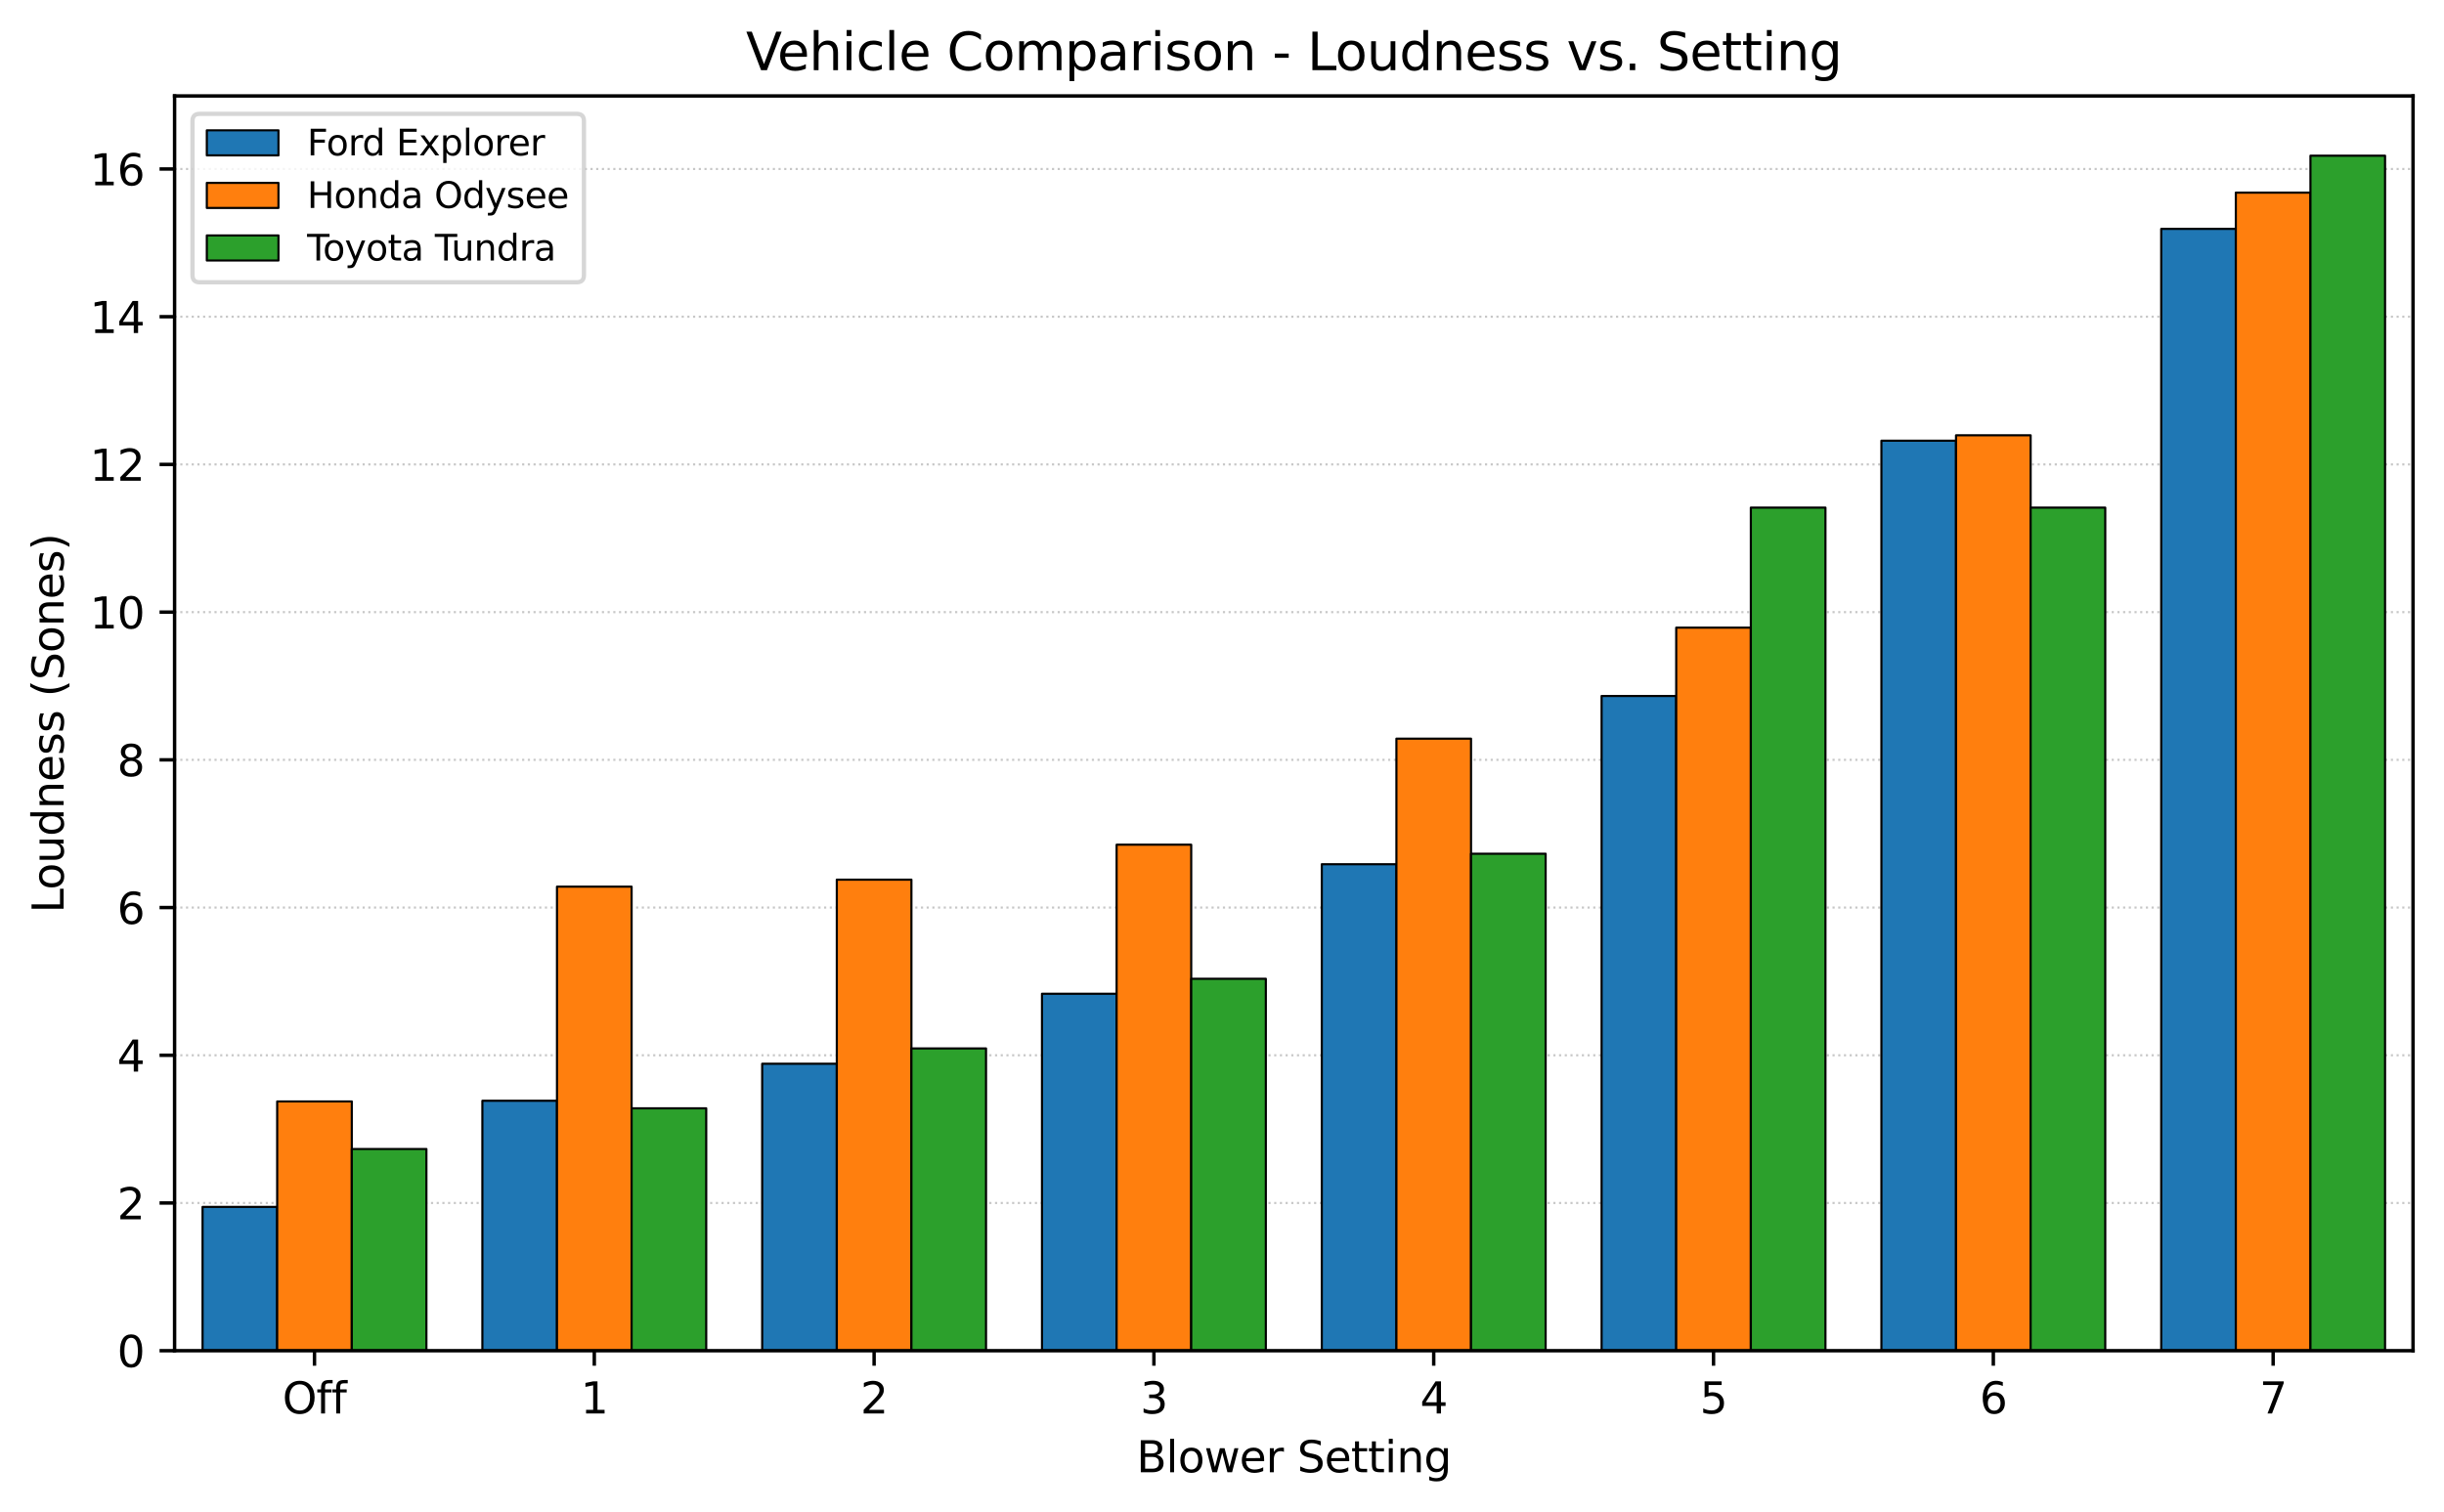 <?xml version="1.0" encoding="utf-8" standalone="no"?>
<!DOCTYPE svg PUBLIC "-//W3C//DTD SVG 1.1//EN"
  "http://www.w3.org/Graphics/SVG/1.1/DTD/svg11.dtd">
<svg xmlns:xlink="http://www.w3.org/1999/xlink" width="568.388pt" height="351.754pt" viewBox="0 0 568.388 351.754" xmlns="http://www.w3.org/2000/svg" version="1.1">
 <defs>
  <style type="text/css">*{stroke-linejoin: round; stroke-linecap: butt}</style>
 </defs>
 <g id="figure_1">
  <g id="patch_1">
   <path d="M 0 351.754 
L 568.388 351.754 
L 568.388 0 
L 0 0 
z
" style="fill: #ffffff"/>
  </g>
  <g id="axes_1">
   <g id="patch_2">
    <path d="M 40.603 314.198 
L 561.188 314.198 
L 561.188 22.318 
L 40.603 22.318 
z
" style="fill: #ffffff"/>
   </g>
   <g id="matplotlib.axis_1">
    <g id="xtick_1">
     <g id="line2d_1">
      <defs>
       <path id="mf23fd65a0c" d="M 0 0 
L 0 3.5 
" style="stroke: #000000; stroke-width: 0.8"/>
      </defs>
      <g>
       <use xlink:href="#mf23fd65a0c" x="73.14" y="314.198" style="stroke: #000000; stroke-width: 0.8"/>
      </g>
     </g>
     <g id="text_1">
      <!-- Off -->
      <g transform="translate(65.683 328.797) scale(0.1 -0.1)">
       <defs>
        <path id="DejaVuSans-4f" d="M 2522 4238 
Q 1834 4238 1429 3725 
Q 1025 3213 1025 2328 
Q 1025 1447 1429 934 
Q 1834 422 2522 422 
Q 3209 422 3611 934 
Q 4013 1447 4013 2328 
Q 4013 3213 3611 3725 
Q 3209 4238 2522 4238 
z
M 2522 4750 
Q 3503 4750 4090 4092 
Q 4678 3434 4678 2328 
Q 4678 1225 4090 567 
Q 3503 -91 2522 -91 
Q 1538 -91 948 565 
Q 359 1222 359 2328 
Q 359 3434 948 4092 
Q 1538 4750 2522 4750 
z
" transform="scale(0.016)"/>
        <path id="DejaVuSans-66" d="M 2375 4863 
L 2375 4384 
L 1825 4384 
Q 1516 4384 1395 4259 
Q 1275 4134 1275 3809 
L 1275 3500 
L 2222 3500 
L 2222 3053 
L 1275 3053 
L 1275 0 
L 697 0 
L 697 3053 
L 147 3053 
L 147 3500 
L 697 3500 
L 697 3744 
Q 697 4328 969 4595 
Q 1241 4863 1831 4863 
L 2375 4863 
z
" transform="scale(0.016)"/>
       </defs>
       <use xlink:href="#DejaVuSans-4f"/>
       <use xlink:href="#DejaVuSans-66" transform="translate(78.711 0)"/>
       <use xlink:href="#DejaVuSans-66" transform="translate(113.916 0)"/>
      </g>
     </g>
    </g>
    <g id="xtick_2">
     <g id="line2d_2">
      <g>
       <use xlink:href="#mf23fd65a0c" x="138.213" y="314.198" style="stroke: #000000; stroke-width: 0.8"/>
      </g>
     </g>
     <g id="text_2">
      <!-- 1 -->
      <g transform="translate(135.032 328.797) scale(0.1 -0.1)">
       <defs>
        <path id="DejaVuSans-31" d="M 794 531 
L 1825 531 
L 1825 4091 
L 703 3866 
L 703 4441 
L 1819 4666 
L 2450 4666 
L 2450 531 
L 3481 531 
L 3481 0 
L 794 0 
L 794 531 
z
" transform="scale(0.016)"/>
       </defs>
       <use xlink:href="#DejaVuSans-31"/>
      </g>
     </g>
    </g>
    <g id="xtick_3">
     <g id="line2d_3">
      <g>
       <use xlink:href="#mf23fd65a0c" x="203.286" y="314.198" style="stroke: #000000; stroke-width: 0.8"/>
      </g>
     </g>
     <g id="text_3">
      <!-- 2 -->
      <g transform="translate(200.105 328.797) scale(0.1 -0.1)">
       <defs>
        <path id="DejaVuSans-32" d="M 1228 531 
L 3431 531 
L 3431 0 
L 469 0 
L 469 531 
Q 828 903 1448 1529 
Q 2069 2156 2228 2338 
Q 2531 2678 2651 2914 
Q 2772 3150 2772 3378 
Q 2772 3750 2511 3984 
Q 2250 4219 1831 4219 
Q 1534 4219 1204 4116 
Q 875 4013 500 3803 
L 500 4441 
Q 881 4594 1212 4672 
Q 1544 4750 1819 4750 
Q 2544 4750 2975 4387 
Q 3406 4025 3406 3419 
Q 3406 3131 3298 2873 
Q 3191 2616 2906 2266 
Q 2828 2175 2409 1742 
Q 1991 1309 1228 531 
z
" transform="scale(0.016)"/>
       </defs>
       <use xlink:href="#DejaVuSans-32"/>
      </g>
     </g>
    </g>
    <g id="xtick_4">
     <g id="line2d_4">
      <g>
       <use xlink:href="#mf23fd65a0c" x="268.359" y="314.198" style="stroke: #000000; stroke-width: 0.8"/>
      </g>
     </g>
     <g id="text_4">
      <!-- 3 -->
      <g transform="translate(265.178 328.797) scale(0.1 -0.1)">
       <defs>
        <path id="DejaVuSans-33" d="M 2597 2516 
Q 3050 2419 3304 2112 
Q 3559 1806 3559 1356 
Q 3559 666 3084 287 
Q 2609 -91 1734 -91 
Q 1441 -91 1130 -33 
Q 819 25 488 141 
L 488 750 
Q 750 597 1062 519 
Q 1375 441 1716 441 
Q 2309 441 2620 675 
Q 2931 909 2931 1356 
Q 2931 1769 2642 2001 
Q 2353 2234 1838 2234 
L 1294 2234 
L 1294 2753 
L 1863 2753 
Q 2328 2753 2575 2939 
Q 2822 3125 2822 3475 
Q 2822 3834 2567 4026 
Q 2313 4219 1838 4219 
Q 1578 4219 1281 4162 
Q 984 4106 628 3988 
L 628 4550 
Q 988 4650 1302 4700 
Q 1616 4750 1894 4750 
Q 2613 4750 3031 4423 
Q 3450 4097 3450 3541 
Q 3450 3153 3228 2886 
Q 3006 2619 2597 2516 
z
" transform="scale(0.016)"/>
       </defs>
       <use xlink:href="#DejaVuSans-33"/>
      </g>
     </g>
    </g>
    <g id="xtick_5">
     <g id="line2d_5">
      <g>
       <use xlink:href="#mf23fd65a0c" x="333.432" y="314.198" style="stroke: #000000; stroke-width: 0.8"/>
      </g>
     </g>
     <g id="text_5">
      <!-- 4 -->
      <g transform="translate(330.251 328.797) scale(0.1 -0.1)">
       <defs>
        <path id="DejaVuSans-34" d="M 2419 4116 
L 825 1625 
L 2419 1625 
L 2419 4116 
z
M 2253 4666 
L 3047 4666 
L 3047 1625 
L 3713 1625 
L 3713 1100 
L 3047 1100 
L 3047 0 
L 2419 0 
L 2419 1100 
L 313 1100 
L 313 1709 
L 2253 4666 
z
" transform="scale(0.016)"/>
       </defs>
       <use xlink:href="#DejaVuSans-34"/>
      </g>
     </g>
    </g>
    <g id="xtick_6">
     <g id="line2d_6">
      <g>
       <use xlink:href="#mf23fd65a0c" x="398.505" y="314.198" style="stroke: #000000; stroke-width: 0.8"/>
      </g>
     </g>
     <g id="text_6">
      <!-- 5 -->
      <g transform="translate(395.324 328.797) scale(0.1 -0.1)">
       <defs>
        <path id="DejaVuSans-35" d="M 691 4666 
L 3169 4666 
L 3169 4134 
L 1269 4134 
L 1269 2991 
Q 1406 3038 1543 3061 
Q 1681 3084 1819 3084 
Q 2600 3084 3056 2656 
Q 3513 2228 3513 1497 
Q 3513 744 3044 326 
Q 2575 -91 1722 -91 
Q 1428 -91 1123 -41 
Q 819 9 494 109 
L 494 744 
Q 775 591 1075 516 
Q 1375 441 1709 441 
Q 2250 441 2565 725 
Q 2881 1009 2881 1497 
Q 2881 1984 2565 2268 
Q 2250 2553 1709 2553 
Q 1456 2553 1204 2497 
Q 953 2441 691 2322 
L 691 4666 
z
" transform="scale(0.016)"/>
       </defs>
       <use xlink:href="#DejaVuSans-35"/>
      </g>
     </g>
    </g>
    <g id="xtick_7">
     <g id="line2d_7">
      <g>
       <use xlink:href="#mf23fd65a0c" x="463.578" y="314.198" style="stroke: #000000; stroke-width: 0.8"/>
      </g>
     </g>
     <g id="text_7">
      <!-- 6 -->
      <g transform="translate(460.397 328.797) scale(0.1 -0.1)">
       <defs>
        <path id="DejaVuSans-36" d="M 2113 2584 
Q 1688 2584 1439 2293 
Q 1191 2003 1191 1497 
Q 1191 994 1439 701 
Q 1688 409 2113 409 
Q 2538 409 2786 701 
Q 3034 994 3034 1497 
Q 3034 2003 2786 2293 
Q 2538 2584 2113 2584 
z
M 3366 4563 
L 3366 3988 
Q 3128 4100 2886 4159 
Q 2644 4219 2406 4219 
Q 1781 4219 1451 3797 
Q 1122 3375 1075 2522 
Q 1259 2794 1537 2939 
Q 1816 3084 2150 3084 
Q 2853 3084 3261 2657 
Q 3669 2231 3669 1497 
Q 3669 778 3244 343 
Q 2819 -91 2113 -91 
Q 1303 -91 875 529 
Q 447 1150 447 2328 
Q 447 3434 972 4092 
Q 1497 4750 2381 4750 
Q 2619 4750 2861 4703 
Q 3103 4656 3366 4563 
z
" transform="scale(0.016)"/>
       </defs>
       <use xlink:href="#DejaVuSans-36"/>
      </g>
     </g>
    </g>
    <g id="xtick_8">
     <g id="line2d_8">
      <g>
       <use xlink:href="#mf23fd65a0c" x="528.652" y="314.198" style="stroke: #000000; stroke-width: 0.8"/>
      </g>
     </g>
     <g id="text_8">
      <!-- 7 -->
      <g transform="translate(525.47 328.797) scale(0.1 -0.1)">
       <defs>
        <path id="DejaVuSans-37" d="M 525 4666 
L 3525 4666 
L 3525 4397 
L 1831 0 
L 1172 0 
L 2766 4134 
L 525 4134 
L 525 4666 
z
" transform="scale(0.016)"/>
       </defs>
       <use xlink:href="#DejaVuSans-37"/>
      </g>
     </g>
    </g>
    <g id="text_9">
     <!-- Blower Setting -->
     <g transform="translate(264.303 342.475) scale(0.1 -0.1)">
      <defs>
       <path id="DejaVuSans-42" d="M 1259 2228 
L 1259 519 
L 2272 519 
Q 2781 519 3026 730 
Q 3272 941 3272 1375 
Q 3272 1813 3026 2020 
Q 2781 2228 2272 2228 
L 1259 2228 
z
M 1259 4147 
L 1259 2741 
L 2194 2741 
Q 2656 2741 2882 2914 
Q 3109 3088 3109 3444 
Q 3109 3797 2882 3972 
Q 2656 4147 2194 4147 
L 1259 4147 
z
M 628 4666 
L 2241 4666 
Q 2963 4666 3353 4366 
Q 3744 4066 3744 3513 
Q 3744 3084 3544 2831 
Q 3344 2578 2956 2516 
Q 3422 2416 3680 2098 
Q 3938 1781 3938 1306 
Q 3938 681 3513 340 
Q 3088 0 2303 0 
L 628 0 
L 628 4666 
z
" transform="scale(0.016)"/>
       <path id="DejaVuSans-6c" d="M 603 4863 
L 1178 4863 
L 1178 0 
L 603 0 
L 603 4863 
z
" transform="scale(0.016)"/>
       <path id="DejaVuSans-6f" d="M 1959 3097 
Q 1497 3097 1228 2736 
Q 959 2375 959 1747 
Q 959 1119 1226 758 
Q 1494 397 1959 397 
Q 2419 397 2687 759 
Q 2956 1122 2956 1747 
Q 2956 2369 2687 2733 
Q 2419 3097 1959 3097 
z
M 1959 3584 
Q 2709 3584 3137 3096 
Q 3566 2609 3566 1747 
Q 3566 888 3137 398 
Q 2709 -91 1959 -91 
Q 1206 -91 779 398 
Q 353 888 353 1747 
Q 353 2609 779 3096 
Q 1206 3584 1959 3584 
z
" transform="scale(0.016)"/>
       <path id="DejaVuSans-77" d="M 269 3500 
L 844 3500 
L 1563 769 
L 2278 3500 
L 2956 3500 
L 3675 769 
L 4391 3500 
L 4966 3500 
L 4050 0 
L 3372 0 
L 2619 2869 
L 1863 0 
L 1184 0 
L 269 3500 
z
" transform="scale(0.016)"/>
       <path id="DejaVuSans-65" d="M 3597 1894 
L 3597 1613 
L 953 1613 
Q 991 1019 1311 708 
Q 1631 397 2203 397 
Q 2534 397 2845 478 
Q 3156 559 3463 722 
L 3463 178 
Q 3153 47 2828 -22 
Q 2503 -91 2169 -91 
Q 1331 -91 842 396 
Q 353 884 353 1716 
Q 353 2575 817 3079 
Q 1281 3584 2069 3584 
Q 2775 3584 3186 3129 
Q 3597 2675 3597 1894 
z
M 3022 2063 
Q 3016 2534 2758 2815 
Q 2500 3097 2075 3097 
Q 1594 3097 1305 2825 
Q 1016 2553 972 2059 
L 3022 2063 
z
" transform="scale(0.016)"/>
       <path id="DejaVuSans-72" d="M 2631 2963 
Q 2534 3019 2420 3045 
Q 2306 3072 2169 3072 
Q 1681 3072 1420 2755 
Q 1159 2438 1159 1844 
L 1159 0 
L 581 0 
L 581 3500 
L 1159 3500 
L 1159 2956 
Q 1341 3275 1631 3429 
Q 1922 3584 2338 3584 
Q 2397 3584 2469 3576 
Q 2541 3569 2628 3553 
L 2631 2963 
z
" transform="scale(0.016)"/>
       <path id="DejaVuSans-20" transform="scale(0.016)"/>
       <path id="DejaVuSans-53" d="M 3425 4513 
L 3425 3897 
Q 3066 4069 2747 4153 
Q 2428 4238 2131 4238 
Q 1616 4238 1336 4038 
Q 1056 3838 1056 3469 
Q 1056 3159 1242 3001 
Q 1428 2844 1947 2747 
L 2328 2669 
Q 3034 2534 3370 2195 
Q 3706 1856 3706 1288 
Q 3706 609 3251 259 
Q 2797 -91 1919 -91 
Q 1588 -91 1214 -16 
Q 841 59 441 206 
L 441 856 
Q 825 641 1194 531 
Q 1563 422 1919 422 
Q 2459 422 2753 634 
Q 3047 847 3047 1241 
Q 3047 1584 2836 1778 
Q 2625 1972 2144 2069 
L 1759 2144 
Q 1053 2284 737 2584 
Q 422 2884 422 3419 
Q 422 4038 858 4394 
Q 1294 4750 2059 4750 
Q 2388 4750 2728 4690 
Q 3069 4631 3425 4513 
z
" transform="scale(0.016)"/>
       <path id="DejaVuSans-74" d="M 1172 4494 
L 1172 3500 
L 2356 3500 
L 2356 3053 
L 1172 3053 
L 1172 1153 
Q 1172 725 1289 603 
Q 1406 481 1766 481 
L 2356 481 
L 2356 0 
L 1766 0 
Q 1100 0 847 248 
Q 594 497 594 1153 
L 594 3053 
L 172 3053 
L 172 3500 
L 594 3500 
L 594 4494 
L 1172 4494 
z
" transform="scale(0.016)"/>
       <path id="DejaVuSans-69" d="M 603 3500 
L 1178 3500 
L 1178 0 
L 603 0 
L 603 3500 
z
M 603 4863 
L 1178 4863 
L 1178 4134 
L 603 4134 
L 603 4863 
z
" transform="scale(0.016)"/>
       <path id="DejaVuSans-6e" d="M 3513 2113 
L 3513 0 
L 2938 0 
L 2938 2094 
Q 2938 2591 2744 2837 
Q 2550 3084 2163 3084 
Q 1697 3084 1428 2787 
Q 1159 2491 1159 1978 
L 1159 0 
L 581 0 
L 581 3500 
L 1159 3500 
L 1159 2956 
Q 1366 3272 1645 3428 
Q 1925 3584 2291 3584 
Q 2894 3584 3203 3211 
Q 3513 2838 3513 2113 
z
" transform="scale(0.016)"/>
       <path id="DejaVuSans-67" d="M 2906 1791 
Q 2906 2416 2648 2759 
Q 2391 3103 1925 3103 
Q 1463 3103 1205 2759 
Q 947 2416 947 1791 
Q 947 1169 1205 825 
Q 1463 481 1925 481 
Q 2391 481 2648 825 
Q 2906 1169 2906 1791 
z
M 3481 434 
Q 3481 -459 3084 -895 
Q 2688 -1331 1869 -1331 
Q 1566 -1331 1297 -1286 
Q 1028 -1241 775 -1147 
L 775 -588 
Q 1028 -725 1275 -790 
Q 1522 -856 1778 -856 
Q 2344 -856 2625 -561 
Q 2906 -266 2906 331 
L 2906 616 
Q 2728 306 2450 153 
Q 2172 0 1784 0 
Q 1141 0 747 490 
Q 353 981 353 1791 
Q 353 2603 747 3093 
Q 1141 3584 1784 3584 
Q 2172 3584 2450 3431 
Q 2728 3278 2906 2969 
L 2906 3500 
L 3481 3500 
L 3481 434 
z
" transform="scale(0.016)"/>
      </defs>
      <use xlink:href="#DejaVuSans-42"/>
      <use xlink:href="#DejaVuSans-6c" transform="translate(68.604 0)"/>
      <use xlink:href="#DejaVuSans-6f" transform="translate(96.387 0)"/>
      <use xlink:href="#DejaVuSans-77" transform="translate(157.568 0)"/>
      <use xlink:href="#DejaVuSans-65" transform="translate(239.355 0)"/>
      <use xlink:href="#DejaVuSans-72" transform="translate(300.879 0)"/>
      <use xlink:href="#DejaVuSans-20" transform="translate(341.992 0)"/>
      <use xlink:href="#DejaVuSans-53" transform="translate(373.779 0)"/>
      <use xlink:href="#DejaVuSans-65" transform="translate(437.256 0)"/>
      <use xlink:href="#DejaVuSans-74" transform="translate(498.779 0)"/>
      <use xlink:href="#DejaVuSans-74" transform="translate(537.988 0)"/>
      <use xlink:href="#DejaVuSans-69" transform="translate(577.197 0)"/>
      <use xlink:href="#DejaVuSans-6e" transform="translate(604.98 0)"/>
      <use xlink:href="#DejaVuSans-67" transform="translate(668.359 0)"/>
     </g>
    </g>
   </g>
   <g id="matplotlib.axis_2">
    <g id="ytick_1">
     <g id="line2d_9">
      <path d="M 40.603 314.198 
L 561.188 314.198 
" clip-path="url(#pc312180c33)" style="fill: none; stroke-dasharray: 0.5,0.825; stroke-dashoffset: 0; stroke: #b0b0b0; stroke-opacity: 0.7; stroke-width: 0.5"/>
     </g>
     <g id="line2d_10">
      <defs>
       <path id="mb5c2fb2da9" d="M 0 0 
L -3.5 0 
" style="stroke: #000000; stroke-width: 0.8"/>
      </defs>
      <g>
       <use xlink:href="#mb5c2fb2da9" x="40.603" y="314.198" style="stroke: #000000; stroke-width: 0.8"/>
      </g>
     </g>
     <g id="text_10">
      <!-- 0 -->
      <g transform="translate(27.241 317.997) scale(0.1 -0.1)">
       <defs>
        <path id="DejaVuSans-30" d="M 2034 4250 
Q 1547 4250 1301 3770 
Q 1056 3291 1056 2328 
Q 1056 1369 1301 889 
Q 1547 409 2034 409 
Q 2525 409 2770 889 
Q 3016 1369 3016 2328 
Q 3016 3291 2770 3770 
Q 2525 4250 2034 4250 
z
M 2034 4750 
Q 2819 4750 3233 4129 
Q 3647 3509 3647 2328 
Q 3647 1150 3233 529 
Q 2819 -91 2034 -91 
Q 1250 -91 836 529 
Q 422 1150 422 2328 
Q 422 3509 836 4129 
Q 1250 4750 2034 4750 
z
" transform="scale(0.016)"/>
       </defs>
       <use xlink:href="#DejaVuSans-30"/>
      </g>
     </g>
    </g>
    <g id="ytick_2">
     <g id="line2d_11">
      <path d="M 40.603 279.837 
L 561.188 279.837 
" clip-path="url(#pc312180c33)" style="fill: none; stroke-dasharray: 0.5,0.825; stroke-dashoffset: 0; stroke: #b0b0b0; stroke-opacity: 0.7; stroke-width: 0.5"/>
     </g>
     <g id="line2d_12">
      <g>
       <use xlink:href="#mb5c2fb2da9" x="40.603" y="279.837" style="stroke: #000000; stroke-width: 0.8"/>
      </g>
     </g>
     <g id="text_11">
      <!-- 2 -->
      <g transform="translate(27.241 283.636) scale(0.1 -0.1)">
       <use xlink:href="#DejaVuSans-32"/>
      </g>
     </g>
    </g>
    <g id="ytick_3">
     <g id="line2d_13">
      <path d="M 40.603 245.476 
L 561.188 245.476 
" clip-path="url(#pc312180c33)" style="fill: none; stroke-dasharray: 0.5,0.825; stroke-dashoffset: 0; stroke: #b0b0b0; stroke-opacity: 0.7; stroke-width: 0.5"/>
     </g>
     <g id="line2d_14">
      <g>
       <use xlink:href="#mb5c2fb2da9" x="40.603" y="245.476" style="stroke: #000000; stroke-width: 0.8"/>
      </g>
     </g>
     <g id="text_12">
      <!-- 4 -->
      <g transform="translate(27.241 249.275) scale(0.1 -0.1)">
       <use xlink:href="#DejaVuSans-34"/>
      </g>
     </g>
    </g>
    <g id="ytick_4">
     <g id="line2d_15">
      <path d="M 40.603 211.115 
L 561.188 211.115 
" clip-path="url(#pc312180c33)" style="fill: none; stroke-dasharray: 0.5,0.825; stroke-dashoffset: 0; stroke: #b0b0b0; stroke-opacity: 0.7; stroke-width: 0.5"/>
     </g>
     <g id="line2d_16">
      <g>
       <use xlink:href="#mb5c2fb2da9" x="40.603" y="211.115" style="stroke: #000000; stroke-width: 0.8"/>
      </g>
     </g>
     <g id="text_13">
      <!-- 6 -->
      <g transform="translate(27.241 214.914) scale(0.1 -0.1)">
       <use xlink:href="#DejaVuSans-36"/>
      </g>
     </g>
    </g>
    <g id="ytick_5">
     <g id="line2d_17">
      <path d="M 40.603 176.754 
L 561.188 176.754 
" clip-path="url(#pc312180c33)" style="fill: none; stroke-dasharray: 0.5,0.825; stroke-dashoffset: 0; stroke: #b0b0b0; stroke-opacity: 0.7; stroke-width: 0.5"/>
     </g>
     <g id="line2d_18">
      <g>
       <use xlink:href="#mb5c2fb2da9" x="40.603" y="176.754" style="stroke: #000000; stroke-width: 0.8"/>
      </g>
     </g>
     <g id="text_14">
      <!-- 8 -->
      <g transform="translate(27.241 180.553) scale(0.1 -0.1)">
       <defs>
        <path id="DejaVuSans-38" d="M 2034 2216 
Q 1584 2216 1326 1975 
Q 1069 1734 1069 1313 
Q 1069 891 1326 650 
Q 1584 409 2034 409 
Q 2484 409 2743 651 
Q 3003 894 3003 1313 
Q 3003 1734 2745 1975 
Q 2488 2216 2034 2216 
z
M 1403 2484 
Q 997 2584 770 2862 
Q 544 3141 544 3541 
Q 544 4100 942 4425 
Q 1341 4750 2034 4750 
Q 2731 4750 3128 4425 
Q 3525 4100 3525 3541 
Q 3525 3141 3298 2862 
Q 3072 2584 2669 2484 
Q 3125 2378 3379 2068 
Q 3634 1759 3634 1313 
Q 3634 634 3220 271 
Q 2806 -91 2034 -91 
Q 1263 -91 848 271 
Q 434 634 434 1313 
Q 434 1759 690 2068 
Q 947 2378 1403 2484 
z
M 1172 3481 
Q 1172 3119 1398 2916 
Q 1625 2713 2034 2713 
Q 2441 2713 2670 2916 
Q 2900 3119 2900 3481 
Q 2900 3844 2670 4047 
Q 2441 4250 2034 4250 
Q 1625 4250 1398 4047 
Q 1172 3844 1172 3481 
z
" transform="scale(0.016)"/>
       </defs>
       <use xlink:href="#DejaVuSans-38"/>
      </g>
     </g>
    </g>
    <g id="ytick_6">
     <g id="line2d_19">
      <path d="M 40.603 142.393 
L 561.188 142.393 
" clip-path="url(#pc312180c33)" style="fill: none; stroke-dasharray: 0.5,0.825; stroke-dashoffset: 0; stroke: #b0b0b0; stroke-opacity: 0.7; stroke-width: 0.5"/>
     </g>
     <g id="line2d_20">
      <g>
       <use xlink:href="#mb5c2fb2da9" x="40.603" y="142.393" style="stroke: #000000; stroke-width: 0.8"/>
      </g>
     </g>
     <g id="text_15">
      <!-- 10 -->
      <g transform="translate(20.878 146.192) scale(0.1 -0.1)">
       <use xlink:href="#DejaVuSans-31"/>
       <use xlink:href="#DejaVuSans-30" transform="translate(63.623 0)"/>
      </g>
     </g>
    </g>
    <g id="ytick_7">
     <g id="line2d_21">
      <path d="M 40.603 108.032 
L 561.188 108.032 
" clip-path="url(#pc312180c33)" style="fill: none; stroke-dasharray: 0.5,0.825; stroke-dashoffset: 0; stroke: #b0b0b0; stroke-opacity: 0.7; stroke-width: 0.5"/>
     </g>
     <g id="line2d_22">
      <g>
       <use xlink:href="#mb5c2fb2da9" x="40.603" y="108.032" style="stroke: #000000; stroke-width: 0.8"/>
      </g>
     </g>
     <g id="text_16">
      <!-- 12 -->
      <g transform="translate(20.878 111.831) scale(0.1 -0.1)">
       <use xlink:href="#DejaVuSans-31"/>
       <use xlink:href="#DejaVuSans-32" transform="translate(63.623 0)"/>
      </g>
     </g>
    </g>
    <g id="ytick_8">
     <g id="line2d_23">
      <path d="M 40.603 73.671 
L 561.188 73.671 
" clip-path="url(#pc312180c33)" style="fill: none; stroke-dasharray: 0.5,0.825; stroke-dashoffset: 0; stroke: #b0b0b0; stroke-opacity: 0.7; stroke-width: 0.5"/>
     </g>
     <g id="line2d_24">
      <g>
       <use xlink:href="#mb5c2fb2da9" x="40.603" y="73.671" style="stroke: #000000; stroke-width: 0.8"/>
      </g>
     </g>
     <g id="text_17">
      <!-- 14 -->
      <g transform="translate(20.878 77.47) scale(0.1 -0.1)">
       <use xlink:href="#DejaVuSans-31"/>
       <use xlink:href="#DejaVuSans-34" transform="translate(63.623 0)"/>
      </g>
     </g>
    </g>
    <g id="ytick_9">
     <g id="line2d_25">
      <path d="M 40.603 39.31 
L 561.188 39.31 
" clip-path="url(#pc312180c33)" style="fill: none; stroke-dasharray: 0.5,0.825; stroke-dashoffset: 0; stroke: #b0b0b0; stroke-opacity: 0.7; stroke-width: 0.5"/>
     </g>
     <g id="line2d_26">
      <g>
       <use xlink:href="#mb5c2fb2da9" x="40.603" y="39.31" style="stroke: #000000; stroke-width: 0.8"/>
      </g>
     </g>
     <g id="text_18">
      <!-- 16 -->
      <g transform="translate(20.878 43.109) scale(0.1 -0.1)">
       <use xlink:href="#DejaVuSans-31"/>
       <use xlink:href="#DejaVuSans-36" transform="translate(63.623 0)"/>
      </g>
     </g>
    </g>
    <g id="text_19">
     <!-- Loudness (Sones) -->
     <g transform="translate(14.798 212.388) rotate(-90) scale(0.1 -0.1)">
      <defs>
       <path id="DejaVuSans-4c" d="M 628 4666 
L 1259 4666 
L 1259 531 
L 3531 531 
L 3531 0 
L 628 0 
L 628 4666 
z
" transform="scale(0.016)"/>
       <path id="DejaVuSans-75" d="M 544 1381 
L 544 3500 
L 1119 3500 
L 1119 1403 
Q 1119 906 1312 657 
Q 1506 409 1894 409 
Q 2359 409 2629 706 
Q 2900 1003 2900 1516 
L 2900 3500 
L 3475 3500 
L 3475 0 
L 2900 0 
L 2900 538 
Q 2691 219 2414 64 
Q 2138 -91 1772 -91 
Q 1169 -91 856 284 
Q 544 659 544 1381 
z
M 1991 3584 
L 1991 3584 
z
" transform="scale(0.016)"/>
       <path id="DejaVuSans-64" d="M 2906 2969 
L 2906 4863 
L 3481 4863 
L 3481 0 
L 2906 0 
L 2906 525 
Q 2725 213 2448 61 
Q 2172 -91 1784 -91 
Q 1150 -91 751 415 
Q 353 922 353 1747 
Q 353 2572 751 3078 
Q 1150 3584 1784 3584 
Q 2172 3584 2448 3432 
Q 2725 3281 2906 2969 
z
M 947 1747 
Q 947 1113 1208 752 
Q 1469 391 1925 391 
Q 2381 391 2643 752 
Q 2906 1113 2906 1747 
Q 2906 2381 2643 2742 
Q 2381 3103 1925 3103 
Q 1469 3103 1208 2742 
Q 947 2381 947 1747 
z
" transform="scale(0.016)"/>
       <path id="DejaVuSans-73" d="M 2834 3397 
L 2834 2853 
Q 2591 2978 2328 3040 
Q 2066 3103 1784 3103 
Q 1356 3103 1142 2972 
Q 928 2841 928 2578 
Q 928 2378 1081 2264 
Q 1234 2150 1697 2047 
L 1894 2003 
Q 2506 1872 2764 1633 
Q 3022 1394 3022 966 
Q 3022 478 2636 193 
Q 2250 -91 1575 -91 
Q 1294 -91 989 -36 
Q 684 19 347 128 
L 347 722 
Q 666 556 975 473 
Q 1284 391 1588 391 
Q 1994 391 2212 530 
Q 2431 669 2431 922 
Q 2431 1156 2273 1281 
Q 2116 1406 1581 1522 
L 1381 1569 
Q 847 1681 609 1914 
Q 372 2147 372 2553 
Q 372 3047 722 3315 
Q 1072 3584 1716 3584 
Q 2034 3584 2315 3537 
Q 2597 3491 2834 3397 
z
" transform="scale(0.016)"/>
       <path id="DejaVuSans-28" d="M 1984 4856 
Q 1566 4138 1362 3434 
Q 1159 2731 1159 2009 
Q 1159 1288 1364 580 
Q 1569 -128 1984 -844 
L 1484 -844 
Q 1016 -109 783 600 
Q 550 1309 550 2009 
Q 550 2706 781 3412 
Q 1013 4119 1484 4856 
L 1984 4856 
z
" transform="scale(0.016)"/>
       <path id="DejaVuSans-29" d="M 513 4856 
L 1013 4856 
Q 1481 4119 1714 3412 
Q 1947 2706 1947 2009 
Q 1947 1309 1714 600 
Q 1481 -109 1013 -844 
L 513 -844 
Q 928 -128 1133 580 
Q 1338 1288 1338 2009 
Q 1338 2731 1133 3434 
Q 928 4138 513 4856 
z
" transform="scale(0.016)"/>
      </defs>
      <use xlink:href="#DejaVuSans-4c"/>
      <use xlink:href="#DejaVuSans-6f" transform="translate(53.963 0)"/>
      <use xlink:href="#DejaVuSans-75" transform="translate(115.145 0)"/>
      <use xlink:href="#DejaVuSans-64" transform="translate(178.523 0)"/>
      <use xlink:href="#DejaVuSans-6e" transform="translate(242 0)"/>
      <use xlink:href="#DejaVuSans-65" transform="translate(305.379 0)"/>
      <use xlink:href="#DejaVuSans-73" transform="translate(366.902 0)"/>
      <use xlink:href="#DejaVuSans-73" transform="translate(419.002 0)"/>
      <use xlink:href="#DejaVuSans-20" transform="translate(471.102 0)"/>
      <use xlink:href="#DejaVuSans-28" transform="translate(502.889 0)"/>
      <use xlink:href="#DejaVuSans-53" transform="translate(541.902 0)"/>
      <use xlink:href="#DejaVuSans-6f" transform="translate(605.379 0)"/>
      <use xlink:href="#DejaVuSans-6e" transform="translate(666.561 0)"/>
      <use xlink:href="#DejaVuSans-65" transform="translate(729.939 0)"/>
      <use xlink:href="#DejaVuSans-73" transform="translate(791.463 0)"/>
      <use xlink:href="#DejaVuSans-29" transform="translate(843.562 0)"/>
     </g>
    </g>
   </g>
   <g id="patch_3">
    <path d="M 47.11 314.198 
L 64.463 314.198 
L 64.463 280.748 
L 47.11 280.748 
z
" clip-path="url(#pc312180c33)" style="fill: #1f77b4; stroke: #000000; stroke-width: 0.5; stroke-linejoin: miter"/>
   </g>
   <g id="patch_4">
    <path d="M 112.184 314.198 
L 129.536 314.198 
L 129.536 256.059 
L 112.184 256.059 
z
" clip-path="url(#pc312180c33)" style="fill: #1f77b4; stroke: #000000; stroke-width: 0.5; stroke-linejoin: miter"/>
   </g>
   <g id="patch_5">
    <path d="M 177.257 314.198 
L 194.61 314.198 
L 194.61 247.452 
L 177.257 247.452 
z
" clip-path="url(#pc312180c33)" style="fill: #1f77b4; stroke: #000000; stroke-width: 0.5; stroke-linejoin: miter"/>
   </g>
   <g id="patch_6">
    <path d="M 242.33 314.198 
L 259.683 314.198 
L 259.683 231.165 
L 242.33 231.165 
z
" clip-path="url(#pc312180c33)" style="fill: #1f77b4; stroke: #000000; stroke-width: 0.5; stroke-linejoin: miter"/>
   </g>
   <g id="patch_7">
    <path d="M 307.403 314.198 
L 324.756 314.198 
L 324.756 201.03 
L 307.403 201.03 
z
" clip-path="url(#pc312180c33)" style="fill: #1f77b4; stroke: #000000; stroke-width: 0.5; stroke-linejoin: miter"/>
   </g>
   <g id="patch_8">
    <path d="M 372.476 314.198 
L 389.829 314.198 
L 389.829 161.893 
L 372.476 161.893 
z
" clip-path="url(#pc312180c33)" style="fill: #1f77b4; stroke: #000000; stroke-width: 0.5; stroke-linejoin: miter"/>
   </g>
   <g id="patch_9">
    <path d="M 437.549 314.198 
L 454.902 314.198 
L 454.902 102.517 
L 437.549 102.517 
z
" clip-path="url(#pc312180c33)" style="fill: #1f77b4; stroke: #000000; stroke-width: 0.5; stroke-linejoin: miter"/>
   </g>
   <g id="patch_10">
    <path d="M 502.622 314.198 
L 519.975 314.198 
L 519.975 53.243 
L 502.622 53.243 
z
" clip-path="url(#pc312180c33)" style="fill: #1f77b4; stroke: #000000; stroke-width: 0.5; stroke-linejoin: miter"/>
   </g>
   <g id="patch_11">
    <path d="M 64.463 314.198 
L 81.816 314.198 
L 81.816 256.214 
L 64.463 256.214 
z
" clip-path="url(#pc312180c33)" style="fill: #ff7f0e; stroke: #000000; stroke-width: 0.5; stroke-linejoin: miter"/>
   </g>
   <g id="patch_12">
    <path d="M 129.536 314.198 
L 146.889 314.198 
L 146.889 206.253 
L 129.536 206.253 
z
" clip-path="url(#pc312180c33)" style="fill: #ff7f0e; stroke: #000000; stroke-width: 0.5; stroke-linejoin: miter"/>
   </g>
   <g id="patch_13">
    <path d="M 194.61 314.198 
L 211.962 314.198 
L 211.962 204.621 
L 194.61 204.621 
z
" clip-path="url(#pc312180c33)" style="fill: #ff7f0e; stroke: #000000; stroke-width: 0.5; stroke-linejoin: miter"/>
   </g>
   <g id="patch_14">
    <path d="M 259.683 314.198 
L 277.035 314.198 
L 277.035 196.494 
L 259.683 196.494 
z
" clip-path="url(#pc312180c33)" style="fill: #ff7f0e; stroke: #000000; stroke-width: 0.5; stroke-linejoin: miter"/>
   </g>
   <g id="patch_15">
    <path d="M 324.756 314.198 
L 342.109 314.198 
L 342.109 171.823 
L 324.756 171.823 
z
" clip-path="url(#pc312180c33)" style="fill: #ff7f0e; stroke: #000000; stroke-width: 0.5; stroke-linejoin: miter"/>
   </g>
   <g id="patch_16">
    <path d="M 389.829 314.198 
L 407.182 314.198 
L 407.182 146.001 
L 389.829 146.001 
z
" clip-path="url(#pc312180c33)" style="fill: #ff7f0e; stroke: #000000; stroke-width: 0.5; stroke-linejoin: miter"/>
   </g>
   <g id="patch_17">
    <path d="M 454.902 314.198 
L 472.255 314.198 
L 472.255 101.263 
L 454.902 101.263 
z
" clip-path="url(#pc312180c33)" style="fill: #ff7f0e; stroke: #000000; stroke-width: 0.5; stroke-linejoin: miter"/>
   </g>
   <g id="patch_18">
    <path d="M 519.975 314.198 
L 537.328 314.198 
L 537.328 44.807 
L 519.975 44.807 
z
" clip-path="url(#pc312180c33)" style="fill: #ff7f0e; stroke: #000000; stroke-width: 0.5; stroke-linejoin: miter"/>
   </g>
   <g id="patch_19">
    <path d="M 81.816 314.198 
L 99.169 314.198 
L 99.169 267.278 
L 81.816 267.278 
z
" clip-path="url(#pc312180c33)" style="fill: #2ca02c; stroke: #000000; stroke-width: 0.5; stroke-linejoin: miter"/>
   </g>
   <g id="patch_20">
    <path d="M 146.889 314.198 
L 164.242 314.198 
L 164.242 257.812 
L 146.889 257.812 
z
" clip-path="url(#pc312180c33)" style="fill: #2ca02c; stroke: #000000; stroke-width: 0.5; stroke-linejoin: miter"/>
   </g>
   <g id="patch_21">
    <path d="M 211.962 314.198 
L 229.315 314.198 
L 229.315 243.878 
L 211.962 243.878 
z
" clip-path="url(#pc312180c33)" style="fill: #2ca02c; stroke: #000000; stroke-width: 0.5; stroke-linejoin: miter"/>
   </g>
   <g id="patch_22">
    <path d="M 277.035 314.198 
L 294.388 314.198 
L 294.388 227.677 
L 277.035 227.677 
z
" clip-path="url(#pc312180c33)" style="fill: #2ca02c; stroke: #000000; stroke-width: 0.5; stroke-linejoin: miter"/>
   </g>
   <g id="patch_23">
    <path d="M 342.109 314.198 
L 359.461 314.198 
L 359.461 198.59 
L 342.109 198.59 
z
" clip-path="url(#pc312180c33)" style="fill: #2ca02c; stroke: #000000; stroke-width: 0.5; stroke-linejoin: miter"/>
   </g>
   <g id="patch_24">
    <path d="M 407.182 314.198 
L 424.535 314.198 
L 424.535 118.082 
L 407.182 118.082 
z
" clip-path="url(#pc312180c33)" style="fill: #2ca02c; stroke: #000000; stroke-width: 0.5; stroke-linejoin: miter"/>
   </g>
   <g id="patch_25">
    <path d="M 472.255 314.198 
L 489.608 314.198 
L 489.608 118.082 
L 472.255 118.082 
z
" clip-path="url(#pc312180c33)" style="fill: #2ca02c; stroke: #000000; stroke-width: 0.5; stroke-linejoin: miter"/>
   </g>
   <g id="patch_26">
    <path d="M 537.328 314.198 
L 554.681 314.198 
L 554.681 36.217 
L 537.328 36.217 
z
" clip-path="url(#pc312180c33)" style="fill: #2ca02c; stroke: #000000; stroke-width: 0.5; stroke-linejoin: miter"/>
   </g>
   <g id="patch_27">
    <path d="M 40.603 314.198 
L 40.603 22.318 
" style="fill: none; stroke: #000000; stroke-width: 0.8; stroke-linejoin: miter; stroke-linecap: square"/>
   </g>
   <g id="patch_28">
    <path d="M 561.188 314.198 
L 561.188 22.318 
" style="fill: none; stroke: #000000; stroke-width: 0.8; stroke-linejoin: miter; stroke-linecap: square"/>
   </g>
   <g id="patch_29">
    <path d="M 40.603 314.198 
L 561.188 314.198 
" style="fill: none; stroke: #000000; stroke-width: 0.8; stroke-linejoin: miter; stroke-linecap: square"/>
   </g>
   <g id="patch_30">
    <path d="M 40.603 22.318 
L 561.188 22.318 
" style="fill: none; stroke: #000000; stroke-width: 0.8; stroke-linejoin: miter; stroke-linecap: square"/>
   </g>
   <g id="text_20">
    <!-- Vehicle Comparison - Loudness vs. Setting -->
    <g transform="translate(173.48 16.318) scale(0.12 -0.12)">
     <defs>
      <path id="DejaVuSans-56" d="M 1831 0 
L 50 4666 
L 709 4666 
L 2188 738 
L 3669 4666 
L 4325 4666 
L 2547 0 
L 1831 0 
z
" transform="scale(0.016)"/>
      <path id="DejaVuSans-68" d="M 3513 2113 
L 3513 0 
L 2938 0 
L 2938 2094 
Q 2938 2591 2744 2837 
Q 2550 3084 2163 3084 
Q 1697 3084 1428 2787 
Q 1159 2491 1159 1978 
L 1159 0 
L 581 0 
L 581 4863 
L 1159 4863 
L 1159 2956 
Q 1366 3272 1645 3428 
Q 1925 3584 2291 3584 
Q 2894 3584 3203 3211 
Q 3513 2838 3513 2113 
z
" transform="scale(0.016)"/>
      <path id="DejaVuSans-63" d="M 3122 3366 
L 3122 2828 
Q 2878 2963 2633 3030 
Q 2388 3097 2138 3097 
Q 1578 3097 1268 2742 
Q 959 2388 959 1747 
Q 959 1106 1268 751 
Q 1578 397 2138 397 
Q 2388 397 2633 464 
Q 2878 531 3122 666 
L 3122 134 
Q 2881 22 2623 -34 
Q 2366 -91 2075 -91 
Q 1284 -91 818 406 
Q 353 903 353 1747 
Q 353 2603 823 3093 
Q 1294 3584 2113 3584 
Q 2378 3584 2631 3529 
Q 2884 3475 3122 3366 
z
" transform="scale(0.016)"/>
      <path id="DejaVuSans-43" d="M 4122 4306 
L 4122 3641 
Q 3803 3938 3442 4084 
Q 3081 4231 2675 4231 
Q 1875 4231 1450 3742 
Q 1025 3253 1025 2328 
Q 1025 1406 1450 917 
Q 1875 428 2675 428 
Q 3081 428 3442 575 
Q 3803 722 4122 1019 
L 4122 359 
Q 3791 134 3420 21 
Q 3050 -91 2638 -91 
Q 1578 -91 968 557 
Q 359 1206 359 2328 
Q 359 3453 968 4101 
Q 1578 4750 2638 4750 
Q 3056 4750 3426 4639 
Q 3797 4528 4122 4306 
z
" transform="scale(0.016)"/>
      <path id="DejaVuSans-6d" d="M 3328 2828 
Q 3544 3216 3844 3400 
Q 4144 3584 4550 3584 
Q 5097 3584 5394 3201 
Q 5691 2819 5691 2113 
L 5691 0 
L 5113 0 
L 5113 2094 
Q 5113 2597 4934 2840 
Q 4756 3084 4391 3084 
Q 3944 3084 3684 2787 
Q 3425 2491 3425 1978 
L 3425 0 
L 2847 0 
L 2847 2094 
Q 2847 2600 2669 2842 
Q 2491 3084 2119 3084 
Q 1678 3084 1418 2786 
Q 1159 2488 1159 1978 
L 1159 0 
L 581 0 
L 581 3500 
L 1159 3500 
L 1159 2956 
Q 1356 3278 1631 3431 
Q 1906 3584 2284 3584 
Q 2666 3584 2933 3390 
Q 3200 3197 3328 2828 
z
" transform="scale(0.016)"/>
      <path id="DejaVuSans-70" d="M 1159 525 
L 1159 -1331 
L 581 -1331 
L 581 3500 
L 1159 3500 
L 1159 2969 
Q 1341 3281 1617 3432 
Q 1894 3584 2278 3584 
Q 2916 3584 3314 3078 
Q 3713 2572 3713 1747 
Q 3713 922 3314 415 
Q 2916 -91 2278 -91 
Q 1894 -91 1617 61 
Q 1341 213 1159 525 
z
M 3116 1747 
Q 3116 2381 2855 2742 
Q 2594 3103 2138 3103 
Q 1681 3103 1420 2742 
Q 1159 2381 1159 1747 
Q 1159 1113 1420 752 
Q 1681 391 2138 391 
Q 2594 391 2855 752 
Q 3116 1113 3116 1747 
z
" transform="scale(0.016)"/>
      <path id="DejaVuSans-61" d="M 2194 1759 
Q 1497 1759 1228 1600 
Q 959 1441 959 1056 
Q 959 750 1161 570 
Q 1363 391 1709 391 
Q 2188 391 2477 730 
Q 2766 1069 2766 1631 
L 2766 1759 
L 2194 1759 
z
M 3341 1997 
L 3341 0 
L 2766 0 
L 2766 531 
Q 2569 213 2275 61 
Q 1981 -91 1556 -91 
Q 1019 -91 701 211 
Q 384 513 384 1019 
Q 384 1609 779 1909 
Q 1175 2209 1959 2209 
L 2766 2209 
L 2766 2266 
Q 2766 2663 2505 2880 
Q 2244 3097 1772 3097 
Q 1472 3097 1187 3025 
Q 903 2953 641 2809 
L 641 3341 
Q 956 3463 1253 3523 
Q 1550 3584 1831 3584 
Q 2591 3584 2966 3190 
Q 3341 2797 3341 1997 
z
" transform="scale(0.016)"/>
      <path id="DejaVuSans-2d" d="M 313 2009 
L 1997 2009 
L 1997 1497 
L 313 1497 
L 313 2009 
z
" transform="scale(0.016)"/>
      <path id="DejaVuSans-76" d="M 191 3500 
L 800 3500 
L 1894 563 
L 2988 3500 
L 3597 3500 
L 2284 0 
L 1503 0 
L 191 3500 
z
" transform="scale(0.016)"/>
      <path id="DejaVuSans-2e" d="M 684 794 
L 1344 794 
L 1344 0 
L 684 0 
L 684 794 
z
" transform="scale(0.016)"/>
     </defs>
     <use xlink:href="#DejaVuSans-56"/>
     <use xlink:href="#DejaVuSans-65" transform="translate(60.658 0)"/>
     <use xlink:href="#DejaVuSans-68" transform="translate(122.182 0)"/>
     <use xlink:href="#DejaVuSans-69" transform="translate(185.561 0)"/>
     <use xlink:href="#DejaVuSans-63" transform="translate(213.344 0)"/>
     <use xlink:href="#DejaVuSans-6c" transform="translate(268.324 0)"/>
     <use xlink:href="#DejaVuSans-65" transform="translate(296.107 0)"/>
     <use xlink:href="#DejaVuSans-20" transform="translate(357.631 0)"/>
     <use xlink:href="#DejaVuSans-43" transform="translate(389.418 0)"/>
     <use xlink:href="#DejaVuSans-6f" transform="translate(459.242 0)"/>
     <use xlink:href="#DejaVuSans-6d" transform="translate(520.424 0)"/>
     <use xlink:href="#DejaVuSans-70" transform="translate(617.836 0)"/>
     <use xlink:href="#DejaVuSans-61" transform="translate(681.312 0)"/>
     <use xlink:href="#DejaVuSans-72" transform="translate(742.592 0)"/>
     <use xlink:href="#DejaVuSans-69" transform="translate(783.705 0)"/>
     <use xlink:href="#DejaVuSans-73" transform="translate(811.488 0)"/>
     <use xlink:href="#DejaVuSans-6f" transform="translate(863.588 0)"/>
     <use xlink:href="#DejaVuSans-6e" transform="translate(924.77 0)"/>
     <use xlink:href="#DejaVuSans-20" transform="translate(988.148 0)"/>
     <use xlink:href="#DejaVuSans-2d" transform="translate(1019.936 0)"/>
     <use xlink:href="#DejaVuSans-20" transform="translate(1056.02 0)"/>
     <use xlink:href="#DejaVuSans-4c" transform="translate(1087.807 0)"/>
     <use xlink:href="#DejaVuSans-6f" transform="translate(1141.77 0)"/>
     <use xlink:href="#DejaVuSans-75" transform="translate(1202.951 0)"/>
     <use xlink:href="#DejaVuSans-64" transform="translate(1266.33 0)"/>
     <use xlink:href="#DejaVuSans-6e" transform="translate(1329.807 0)"/>
     <use xlink:href="#DejaVuSans-65" transform="translate(1393.186 0)"/>
     <use xlink:href="#DejaVuSans-73" transform="translate(1454.709 0)"/>
     <use xlink:href="#DejaVuSans-73" transform="translate(1506.809 0)"/>
     <use xlink:href="#DejaVuSans-20" transform="translate(1558.908 0)"/>
     <use xlink:href="#DejaVuSans-76" transform="translate(1590.695 0)"/>
     <use xlink:href="#DejaVuSans-73" transform="translate(1649.875 0)"/>
     <use xlink:href="#DejaVuSans-2e" transform="translate(1701.975 0)"/>
     <use xlink:href="#DejaVuSans-20" transform="translate(1733.762 0)"/>
     <use xlink:href="#DejaVuSans-53" transform="translate(1765.549 0)"/>
     <use xlink:href="#DejaVuSans-65" transform="translate(1829.025 0)"/>
     <use xlink:href="#DejaVuSans-74" transform="translate(1890.549 0)"/>
     <use xlink:href="#DejaVuSans-74" transform="translate(1929.758 0)"/>
     <use xlink:href="#DejaVuSans-69" transform="translate(1968.967 0)"/>
     <use xlink:href="#DejaVuSans-6e" transform="translate(1996.75 0)"/>
     <use xlink:href="#DejaVuSans-67" transform="translate(2060.129 0)"/>
    </g>
   </g>
   <g id="legend_1">
    <g id="patch_31">
     <path d="M 46.434 65.663 
L 134.137 65.663 
Q 135.803 65.663 135.803 63.997 
L 135.803 28.149 
Q 135.803 26.483 134.137 26.483 
L 46.434 26.483 
Q 44.768 26.483 44.768 28.149 
L 44.768 63.997 
Q 44.768 65.663 46.434 65.663 
z
" style="fill: #ffffff; opacity: 0.8; stroke: #cccccc; stroke-linejoin: miter"/>
    </g>
    <g id="patch_32">
     <path d="M 48.1 36.145 
L 64.76 36.145 
L 64.76 30.314 
L 48.1 30.314 
z
" style="fill: #1f77b4; stroke: #000000; stroke-width: 0.5; stroke-linejoin: miter"/>
    </g>
    <g id="text_21">
     <!-- Ford Explorer -->
     <g transform="translate(71.424 36.145) scale(0.083 -0.083)">
      <defs>
       <path id="DejaVuSans-46" d="M 628 4666 
L 3309 4666 
L 3309 4134 
L 1259 4134 
L 1259 2759 
L 3109 2759 
L 3109 2228 
L 1259 2228 
L 1259 0 
L 628 0 
L 628 4666 
z
" transform="scale(0.016)"/>
       <path id="DejaVuSans-45" d="M 628 4666 
L 3578 4666 
L 3578 4134 
L 1259 4134 
L 1259 2753 
L 3481 2753 
L 3481 2222 
L 1259 2222 
L 1259 531 
L 3634 531 
L 3634 0 
L 628 0 
L 628 4666 
z
" transform="scale(0.016)"/>
       <path id="DejaVuSans-78" d="M 3513 3500 
L 2247 1797 
L 3578 0 
L 2900 0 
L 1881 1375 
L 863 0 
L 184 0 
L 1544 1831 
L 300 3500 
L 978 3500 
L 1906 2253 
L 2834 3500 
L 3513 3500 
z
" transform="scale(0.016)"/>
      </defs>
      <use xlink:href="#DejaVuSans-46"/>
      <use xlink:href="#DejaVuSans-6f" transform="translate(53.895 0)"/>
      <use xlink:href="#DejaVuSans-72" transform="translate(115.076 0)"/>
      <use xlink:href="#DejaVuSans-64" transform="translate(154.439 0)"/>
      <use xlink:href="#DejaVuSans-20" transform="translate(217.916 0)"/>
      <use xlink:href="#DejaVuSans-45" transform="translate(249.703 0)"/>
      <use xlink:href="#DejaVuSans-78" transform="translate(312.887 0)"/>
      <use xlink:href="#DejaVuSans-70" transform="translate(372.066 0)"/>
      <use xlink:href="#DejaVuSans-6c" transform="translate(435.543 0)"/>
      <use xlink:href="#DejaVuSans-6f" transform="translate(463.326 0)"/>
      <use xlink:href="#DejaVuSans-72" transform="translate(524.508 0)"/>
      <use xlink:href="#DejaVuSans-65" transform="translate(563.371 0)"/>
      <use xlink:href="#DejaVuSans-72" transform="translate(624.895 0)"/>
     </g>
    </g>
    <g id="patch_33">
     <path d="M 48.1 48.372 
L 64.76 48.372 
L 64.76 42.541 
L 48.1 42.541 
z
" style="fill: #ff7f0e; stroke: #000000; stroke-width: 0.5; stroke-linejoin: miter"/>
    </g>
    <g id="text_22">
     <!-- Honda Odysee -->
     <g transform="translate(71.424 48.372) scale(0.083 -0.083)">
      <defs>
       <path id="DejaVuSans-48" d="M 628 4666 
L 1259 4666 
L 1259 2753 
L 3553 2753 
L 3553 4666 
L 4184 4666 
L 4184 0 
L 3553 0 
L 3553 2222 
L 1259 2222 
L 1259 0 
L 628 0 
L 628 4666 
z
" transform="scale(0.016)"/>
       <path id="DejaVuSans-79" d="M 2059 -325 
Q 1816 -950 1584 -1140 
Q 1353 -1331 966 -1331 
L 506 -1331 
L 506 -850 
L 844 -850 
Q 1081 -850 1212 -737 
Q 1344 -625 1503 -206 
L 1606 56 
L 191 3500 
L 800 3500 
L 1894 763 
L 2988 3500 
L 3597 3500 
L 2059 -325 
z
" transform="scale(0.016)"/>
      </defs>
      <use xlink:href="#DejaVuSans-48"/>
      <use xlink:href="#DejaVuSans-6f" transform="translate(75.195 0)"/>
      <use xlink:href="#DejaVuSans-6e" transform="translate(136.377 0)"/>
      <use xlink:href="#DejaVuSans-64" transform="translate(199.756 0)"/>
      <use xlink:href="#DejaVuSans-61" transform="translate(263.232 0)"/>
      <use xlink:href="#DejaVuSans-20" transform="translate(324.512 0)"/>
      <use xlink:href="#DejaVuSans-4f" transform="translate(356.299 0)"/>
      <use xlink:href="#DejaVuSans-64" transform="translate(435.01 0)"/>
      <use xlink:href="#DejaVuSans-79" transform="translate(498.486 0)"/>
      <use xlink:href="#DejaVuSans-73" transform="translate(557.666 0)"/>
      <use xlink:href="#DejaVuSans-65" transform="translate(609.766 0)"/>
      <use xlink:href="#DejaVuSans-65" transform="translate(671.289 0)"/>
     </g>
    </g>
    <g id="patch_34">
     <path d="M 48.1 60.598 
L 64.76 60.598 
L 64.76 54.767 
L 48.1 54.767 
z
" style="fill: #2ca02c; stroke: #000000; stroke-width: 0.5; stroke-linejoin: miter"/>
    </g>
    <g id="text_23">
     <!-- Toyota Tundra -->
     <g transform="translate(71.424 60.598) scale(0.083 -0.083)">
      <defs>
       <path id="DejaVuSans-54" d="M -19 4666 
L 3928 4666 
L 3928 4134 
L 2272 4134 
L 2272 0 
L 1638 0 
L 1638 4134 
L -19 4134 
L -19 4666 
z
" transform="scale(0.016)"/>
      </defs>
      <use xlink:href="#DejaVuSans-54"/>
      <use xlink:href="#DejaVuSans-6f" transform="translate(44.084 0)"/>
      <use xlink:href="#DejaVuSans-79" transform="translate(105.266 0)"/>
      <use xlink:href="#DejaVuSans-6f" transform="translate(164.445 0)"/>
      <use xlink:href="#DejaVuSans-74" transform="translate(225.627 0)"/>
      <use xlink:href="#DejaVuSans-61" transform="translate(264.836 0)"/>
      <use xlink:href="#DejaVuSans-20" transform="translate(326.115 0)"/>
      <use xlink:href="#DejaVuSans-54" transform="translate(357.902 0)"/>
      <use xlink:href="#DejaVuSans-75" transform="translate(403.861 0)"/>
      <use xlink:href="#DejaVuSans-6e" transform="translate(467.24 0)"/>
      <use xlink:href="#DejaVuSans-64" transform="translate(530.619 0)"/>
      <use xlink:href="#DejaVuSans-72" transform="translate(594.096 0)"/>
      <use xlink:href="#DejaVuSans-61" transform="translate(635.209 0)"/>
     </g>
    </g>
   </g>
  </g>
 </g>
 <defs>
  <clipPath id="pc312180c33">
   <rect x="40.603" y="22.318" width="520.585" height="291.88"/>
  </clipPath>
 </defs>
</svg>
